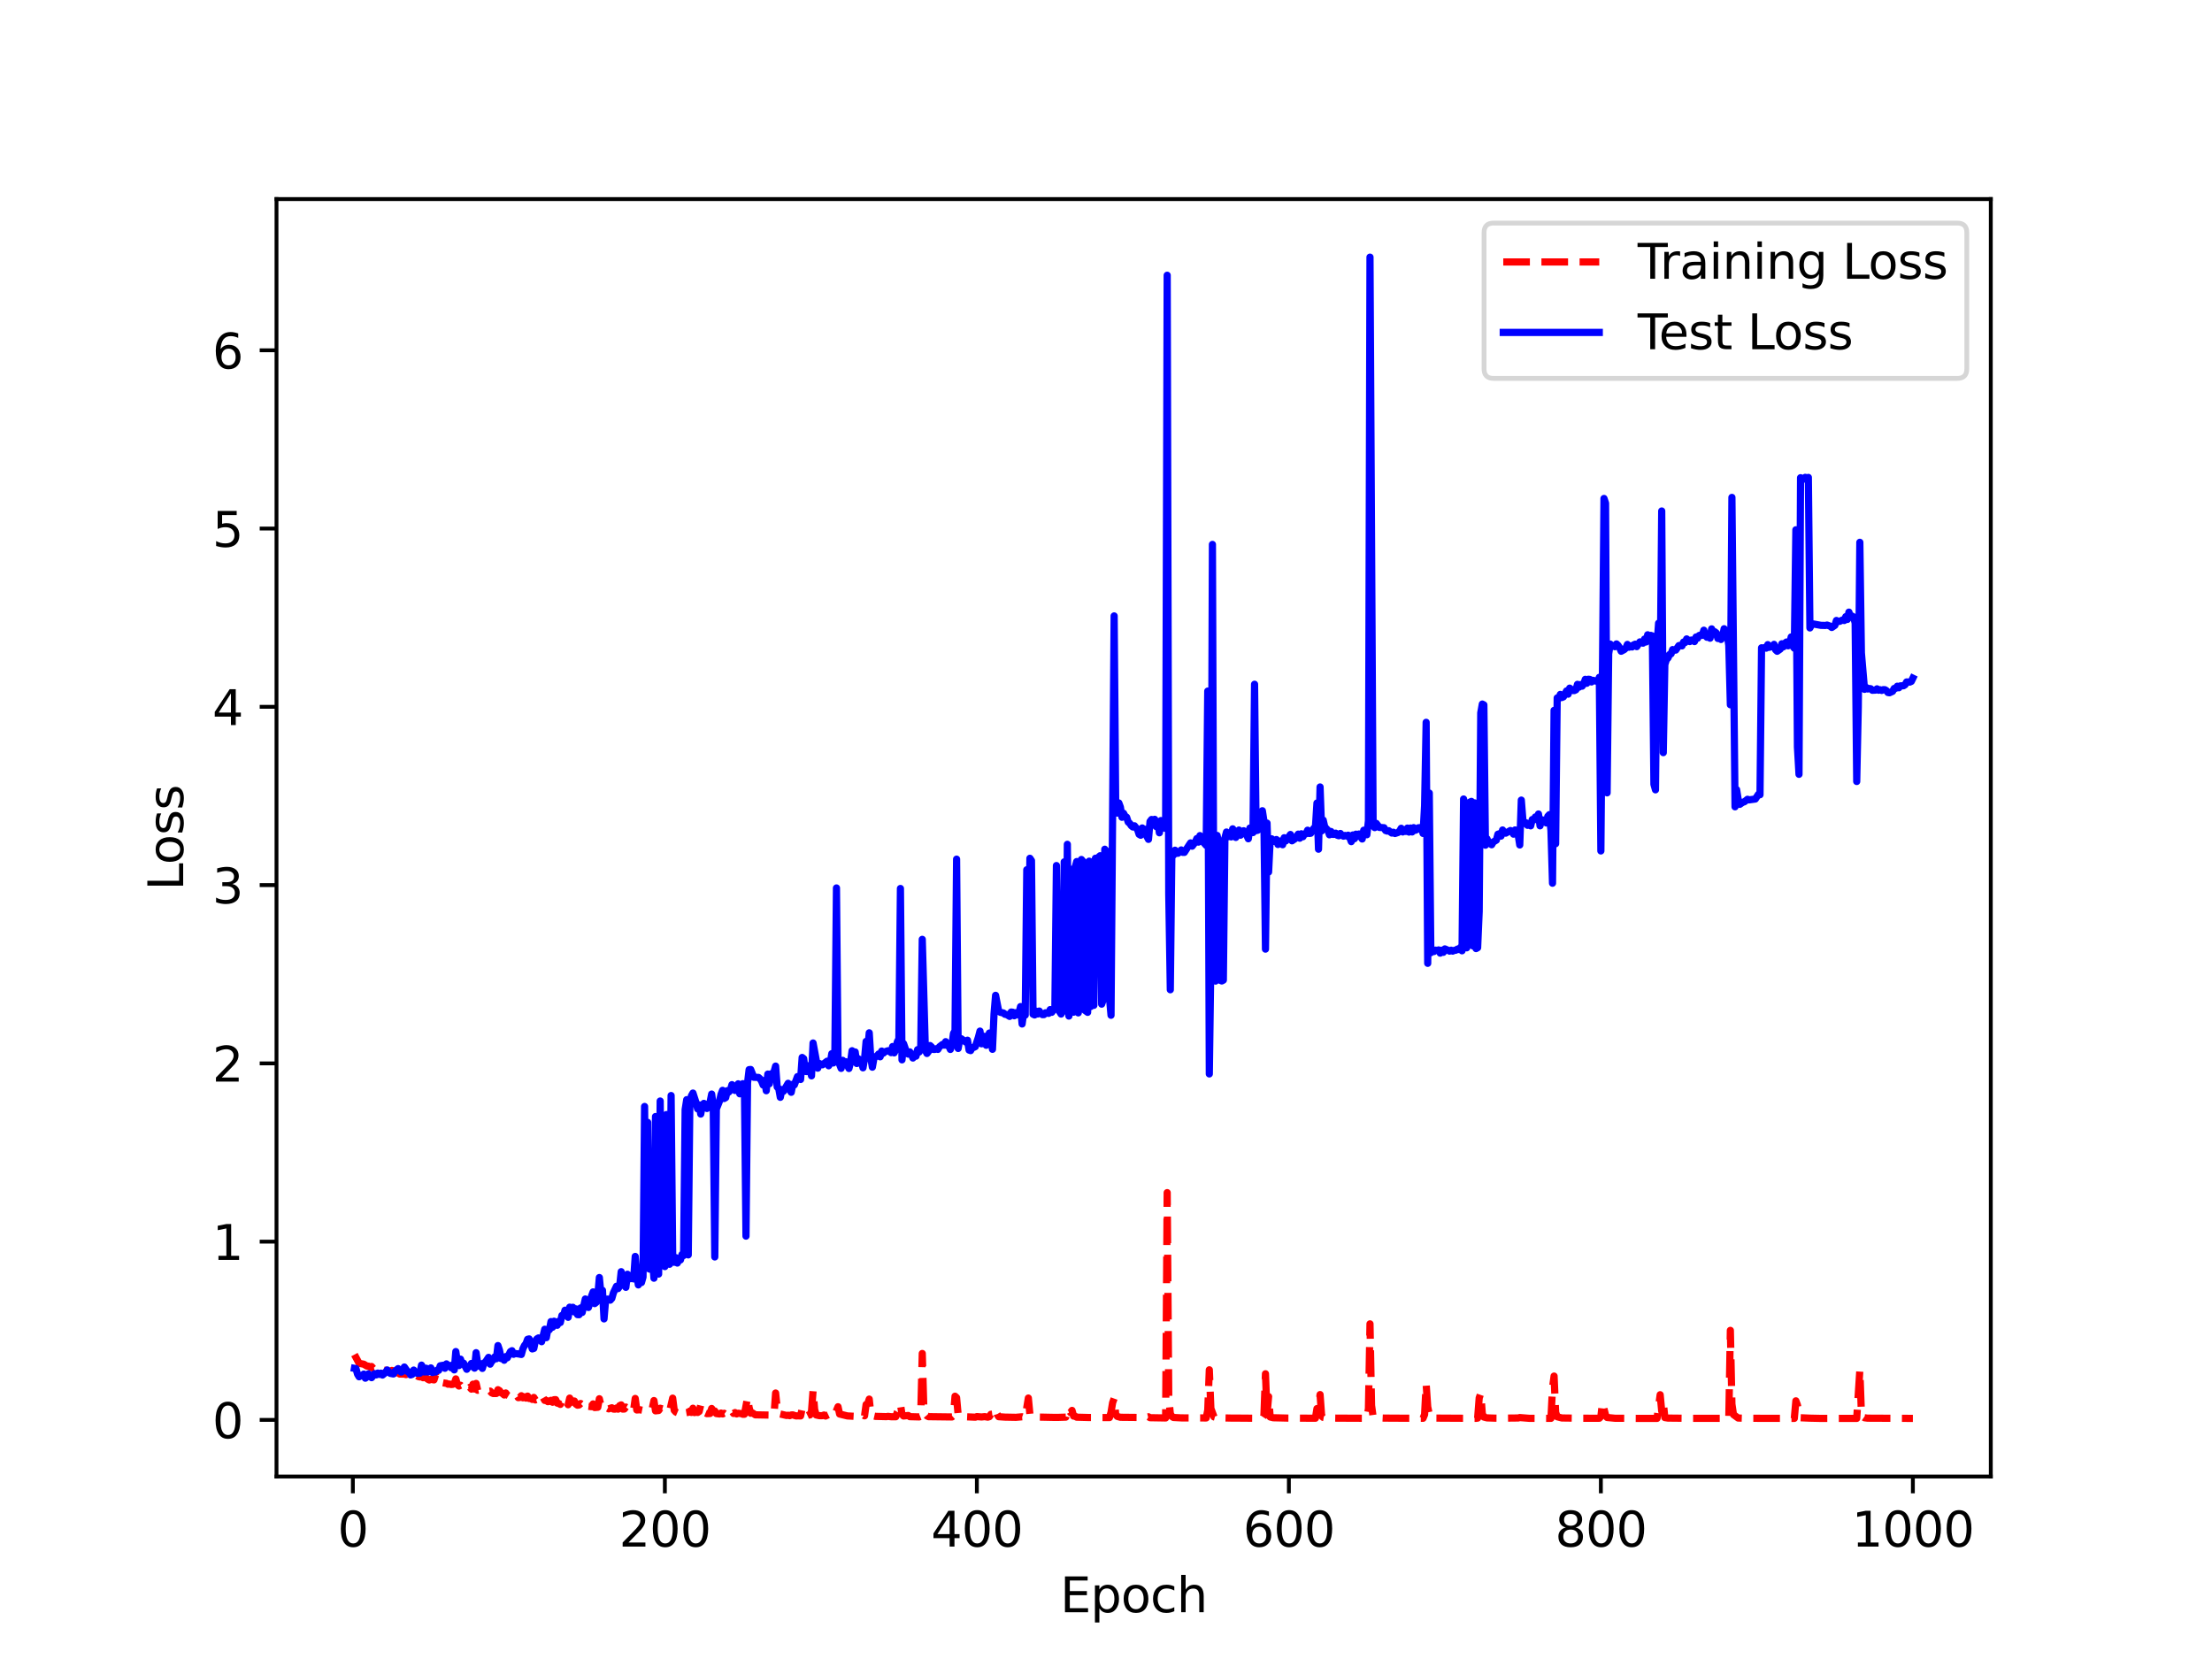 <?xml version="1.0" encoding="utf-8" standalone="no"?>
<!DOCTYPE svg PUBLIC "-//W3C//DTD SVG 1.1//EN"
  "http://www.w3.org/Graphics/SVG/1.1/DTD/svg11.dtd">
<svg xmlns:xlink="http://www.w3.org/1999/xlink" width="460.8pt" height="345.6pt" viewBox="0 0 460.8 345.6" xmlns="http://www.w3.org/2000/svg" version="1.1">
 <defs>
  <style type="text/css">*{stroke-linejoin: round; stroke-linecap: butt}</style>
 </defs>
 <g id="figure_1">
  <g id="patch_1">
   <path d="M 0 345.6 
L 460.8 345.6 
L 460.8 0 
L 0 0 
z
" style="fill: #ffffff"/>
  </g>
  <g id="axes_1">
   <g id="patch_2">
    <path d="M 57.6 307.584 
L 414.72 307.584 
L 414.72 41.472 
L 57.6 41.472 
z
" style="fill: #ffffff"/>
   </g>
   <g id="matplotlib.axis_1">
    <g id="xtick_1">
     <g id="line2d_1">
      <defs>
       <path id="m3804122e2b" d="M 0 0 
L 0 3.5 
" style="stroke: #000000; stroke-width: 0.8"/>
      </defs>
      <g>
       <use xlink:href="#m3804122e2b" x="73.508" y="307.584" style="stroke: #000000; stroke-width: 0.8"/>
      </g>
     </g>
     <g id="text_1">
      <!-- 0 -->
      <g transform="translate(70.326 322.182) scale(0.1 -0.1)">
       <defs>
        <path id="DejaVuSans-30" d="M 2034 4250 
Q 1547 4250 1301 3770 
Q 1056 3291 1056 2328 
Q 1056 1369 1301 889 
Q 1547 409 2034 409 
Q 2525 409 2770 889 
Q 3016 1369 3016 2328 
Q 3016 3291 2770 3770 
Q 2525 4250 2034 4250 
z
M 2034 4750 
Q 2819 4750 3233 4129 
Q 3647 3509 3647 2328 
Q 3647 1150 3233 529 
Q 2819 -91 2034 -91 
Q 1250 -91 836 529 
Q 422 1150 422 2328 
Q 422 3509 836 4129 
Q 1250 4750 2034 4750 
z
" transform="scale(0.016)"/>
       </defs>
       <use xlink:href="#DejaVuSans-30"/>
      </g>
     </g>
    </g>
    <g id="xtick_2">
     <g id="line2d_2">
      <g>
       <use xlink:href="#m3804122e2b" x="138.504" y="307.584" style="stroke: #000000; stroke-width: 0.8"/>
      </g>
     </g>
     <g id="text_2">
      <!-- 200 -->
      <g transform="translate(128.96 322.182) scale(0.1 -0.1)">
       <defs>
        <path id="DejaVuSans-32" d="M 1228 531 
L 3431 531 
L 3431 0 
L 469 0 
L 469 531 
Q 828 903 1448 1529 
Q 2069 2156 2228 2338 
Q 2531 2678 2651 2914 
Q 2772 3150 2772 3378 
Q 2772 3750 2511 3984 
Q 2250 4219 1831 4219 
Q 1534 4219 1204 4116 
Q 875 4013 500 3803 
L 500 4441 
Q 881 4594 1212 4672 
Q 1544 4750 1819 4750 
Q 2544 4750 2975 4387 
Q 3406 4025 3406 3419 
Q 3406 3131 3298 2873 
Q 3191 2616 2906 2266 
Q 2828 2175 2409 1742 
Q 1991 1309 1228 531 
z
" transform="scale(0.016)"/>
       </defs>
       <use xlink:href="#DejaVuSans-32"/>
       <use xlink:href="#DejaVuSans-30" x="63.623"/>
       <use xlink:href="#DejaVuSans-30" x="127.246"/>
      </g>
     </g>
    </g>
    <g id="xtick_3">
     <g id="line2d_3">
      <g>
       <use xlink:href="#m3804122e2b" x="203.5" y="307.584" style="stroke: #000000; stroke-width: 0.8"/>
      </g>
     </g>
     <g id="text_3">
      <!-- 400 -->
      <g transform="translate(193.956 322.182) scale(0.1 -0.1)">
       <defs>
        <path id="DejaVuSans-34" d="M 2419 4116 
L 825 1625 
L 2419 1625 
L 2419 4116 
z
M 2253 4666 
L 3047 4666 
L 3047 1625 
L 3713 1625 
L 3713 1100 
L 3047 1100 
L 3047 0 
L 2419 0 
L 2419 1100 
L 313 1100 
L 313 1709 
L 2253 4666 
z
" transform="scale(0.016)"/>
       </defs>
       <use xlink:href="#DejaVuSans-34"/>
       <use xlink:href="#DejaVuSans-30" x="63.623"/>
       <use xlink:href="#DejaVuSans-30" x="127.246"/>
      </g>
     </g>
    </g>
    <g id="xtick_4">
     <g id="line2d_4">
      <g>
       <use xlink:href="#m3804122e2b" x="268.495" y="307.584" style="stroke: #000000; stroke-width: 0.8"/>
      </g>
     </g>
     <g id="text_4">
      <!-- 600 -->
      <g transform="translate(258.952 322.182) scale(0.1 -0.1)">
       <defs>
        <path id="DejaVuSans-36" d="M 2113 2584 
Q 1688 2584 1439 2293 
Q 1191 2003 1191 1497 
Q 1191 994 1439 701 
Q 1688 409 2113 409 
Q 2538 409 2786 701 
Q 3034 994 3034 1497 
Q 3034 2003 2786 2293 
Q 2538 2584 2113 2584 
z
M 3366 4563 
L 3366 3988 
Q 3128 4100 2886 4159 
Q 2644 4219 2406 4219 
Q 1781 4219 1451 3797 
Q 1122 3375 1075 2522 
Q 1259 2794 1537 2939 
Q 1816 3084 2150 3084 
Q 2853 3084 3261 2657 
Q 3669 2231 3669 1497 
Q 3669 778 3244 343 
Q 2819 -91 2113 -91 
Q 1303 -91 875 529 
Q 447 1150 447 2328 
Q 447 3434 972 4092 
Q 1497 4750 2381 4750 
Q 2619 4750 2861 4703 
Q 3103 4656 3366 4563 
z
" transform="scale(0.016)"/>
       </defs>
       <use xlink:href="#DejaVuSans-36"/>
       <use xlink:href="#DejaVuSans-30" x="63.623"/>
       <use xlink:href="#DejaVuSans-30" x="127.246"/>
      </g>
     </g>
    </g>
    <g id="xtick_5">
     <g id="line2d_5">
      <g>
       <use xlink:href="#m3804122e2b" x="333.491" y="307.584" style="stroke: #000000; stroke-width: 0.8"/>
      </g>
     </g>
     <g id="text_5">
      <!-- 800 -->
      <g transform="translate(323.948 322.182) scale(0.1 -0.1)">
       <defs>
        <path id="DejaVuSans-38" d="M 2034 2216 
Q 1584 2216 1326 1975 
Q 1069 1734 1069 1313 
Q 1069 891 1326 650 
Q 1584 409 2034 409 
Q 2484 409 2743 651 
Q 3003 894 3003 1313 
Q 3003 1734 2745 1975 
Q 2488 2216 2034 2216 
z
M 1403 2484 
Q 997 2584 770 2862 
Q 544 3141 544 3541 
Q 544 4100 942 4425 
Q 1341 4750 2034 4750 
Q 2731 4750 3128 4425 
Q 3525 4100 3525 3541 
Q 3525 3141 3298 2862 
Q 3072 2584 2669 2484 
Q 3125 2378 3379 2068 
Q 3634 1759 3634 1313 
Q 3634 634 3220 271 
Q 2806 -91 2034 -91 
Q 1263 -91 848 271 
Q 434 634 434 1313 
Q 434 1759 690 2068 
Q 947 2378 1403 2484 
z
M 1172 3481 
Q 1172 3119 1398 2916 
Q 1625 2713 2034 2713 
Q 2441 2713 2670 2916 
Q 2900 3119 2900 3481 
Q 2900 3844 2670 4047 
Q 2441 4250 2034 4250 
Q 1625 4250 1398 4047 
Q 1172 3844 1172 3481 
z
" transform="scale(0.016)"/>
       </defs>
       <use xlink:href="#DejaVuSans-38"/>
       <use xlink:href="#DejaVuSans-30" x="63.623"/>
       <use xlink:href="#DejaVuSans-30" x="127.246"/>
      </g>
     </g>
    </g>
    <g id="xtick_6">
     <g id="line2d_6">
      <g>
       <use xlink:href="#m3804122e2b" x="398.487" y="307.584" style="stroke: #000000; stroke-width: 0.8"/>
      </g>
     </g>
     <g id="text_6">
      <!-- 1000 -->
      <g transform="translate(385.762 322.182) scale(0.1 -0.1)">
       <defs>
        <path id="DejaVuSans-31" d="M 794 531 
L 1825 531 
L 1825 4091 
L 703 3866 
L 703 4441 
L 1819 4666 
L 2450 4666 
L 2450 531 
L 3481 531 
L 3481 0 
L 794 0 
L 794 531 
z
" transform="scale(0.016)"/>
       </defs>
       <use xlink:href="#DejaVuSans-31"/>
       <use xlink:href="#DejaVuSans-30" x="63.623"/>
       <use xlink:href="#DejaVuSans-30" x="127.246"/>
       <use xlink:href="#DejaVuSans-30" x="190.869"/>
      </g>
     </g>
    </g>
    <g id="text_7">
     <!-- Epoch -->
     <g transform="translate(220.849 335.861) scale(0.1 -0.1)">
      <defs>
       <path id="DejaVuSans-45" d="M 628 4666 
L 3578 4666 
L 3578 4134 
L 1259 4134 
L 1259 2753 
L 3481 2753 
L 3481 2222 
L 1259 2222 
L 1259 531 
L 3634 531 
L 3634 0 
L 628 0 
L 628 4666 
z
" transform="scale(0.016)"/>
       <path id="DejaVuSans-70" d="M 1159 525 
L 1159 -1331 
L 581 -1331 
L 581 3500 
L 1159 3500 
L 1159 2969 
Q 1341 3281 1617 3432 
Q 1894 3584 2278 3584 
Q 2916 3584 3314 3078 
Q 3713 2572 3713 1747 
Q 3713 922 3314 415 
Q 2916 -91 2278 -91 
Q 1894 -91 1617 61 
Q 1341 213 1159 525 
z
M 3116 1747 
Q 3116 2381 2855 2742 
Q 2594 3103 2138 3103 
Q 1681 3103 1420 2742 
Q 1159 2381 1159 1747 
Q 1159 1113 1420 752 
Q 1681 391 2138 391 
Q 2594 391 2855 752 
Q 3116 1113 3116 1747 
z
" transform="scale(0.016)"/>
       <path id="DejaVuSans-6f" d="M 1959 3097 
Q 1497 3097 1228 2736 
Q 959 2375 959 1747 
Q 959 1119 1226 758 
Q 1494 397 1959 397 
Q 2419 397 2687 759 
Q 2956 1122 2956 1747 
Q 2956 2369 2687 2733 
Q 2419 3097 1959 3097 
z
M 1959 3584 
Q 2709 3584 3137 3096 
Q 3566 2609 3566 1747 
Q 3566 888 3137 398 
Q 2709 -91 1959 -91 
Q 1206 -91 779 398 
Q 353 888 353 1747 
Q 353 2609 779 3096 
Q 1206 3584 1959 3584 
z
" transform="scale(0.016)"/>
       <path id="DejaVuSans-63" d="M 3122 3366 
L 3122 2828 
Q 2878 2963 2633 3030 
Q 2388 3097 2138 3097 
Q 1578 3097 1268 2742 
Q 959 2388 959 1747 
Q 959 1106 1268 751 
Q 1578 397 2138 397 
Q 2388 397 2633 464 
Q 2878 531 3122 666 
L 3122 134 
Q 2881 22 2623 -34 
Q 2366 -91 2075 -91 
Q 1284 -91 818 406 
Q 353 903 353 1747 
Q 353 2603 823 3093 
Q 1294 3584 2113 3584 
Q 2378 3584 2631 3529 
Q 2884 3475 3122 3366 
z
" transform="scale(0.016)"/>
       <path id="DejaVuSans-68" d="M 3513 2113 
L 3513 0 
L 2938 0 
L 2938 2094 
Q 2938 2591 2744 2837 
Q 2550 3084 2163 3084 
Q 1697 3084 1428 2787 
Q 1159 2491 1159 1978 
L 1159 0 
L 581 0 
L 581 4863 
L 1159 4863 
L 1159 2956 
Q 1366 3272 1645 3428 
Q 1925 3584 2291 3584 
Q 2894 3584 3203 3211 
Q 3513 2838 3513 2113 
z
" transform="scale(0.016)"/>
      </defs>
      <use xlink:href="#DejaVuSans-45"/>
      <use xlink:href="#DejaVuSans-70" x="63.184"/>
      <use xlink:href="#DejaVuSans-6f" x="126.66"/>
      <use xlink:href="#DejaVuSans-63" x="187.842"/>
      <use xlink:href="#DejaVuSans-68" x="242.822"/>
     </g>
    </g>
   </g>
   <g id="matplotlib.axis_2">
    <g id="ytick_1">
     <g id="line2d_7">
      <defs>
       <path id="ma96be1a878" d="M 0 0 
L -3.5 0 
" style="stroke: #000000; stroke-width: 0.8"/>
      </defs>
      <g>
       <use xlink:href="#ma96be1a878" x="57.6" y="295.794" style="stroke: #000000; stroke-width: 0.8"/>
      </g>
     </g>
     <g id="text_8">
      <!-- 0 -->
      <g transform="translate(44.237 299.593) scale(0.1 -0.1)">
       <use xlink:href="#DejaVuSans-30"/>
      </g>
     </g>
    </g>
    <g id="ytick_2">
     <g id="line2d_8">
      <g>
       <use xlink:href="#ma96be1a878" x="57.6" y="258.657" style="stroke: #000000; stroke-width: 0.8"/>
      </g>
     </g>
     <g id="text_9">
      <!-- 1 -->
      <g transform="translate(44.237 262.456) scale(0.1 -0.1)">
       <use xlink:href="#DejaVuSans-31"/>
      </g>
     </g>
    </g>
    <g id="ytick_3">
     <g id="line2d_9">
      <g>
       <use xlink:href="#ma96be1a878" x="57.6" y="221.519" style="stroke: #000000; stroke-width: 0.8"/>
      </g>
     </g>
     <g id="text_10">
      <!-- 2 -->
      <g transform="translate(44.237 225.318) scale(0.1 -0.1)">
       <use xlink:href="#DejaVuSans-32"/>
      </g>
     </g>
    </g>
    <g id="ytick_4">
     <g id="line2d_10">
      <g>
       <use xlink:href="#ma96be1a878" x="57.6" y="184.382" style="stroke: #000000; stroke-width: 0.8"/>
      </g>
     </g>
     <g id="text_11">
      <!-- 3 -->
      <g transform="translate(44.237 188.181) scale(0.1 -0.1)">
       <defs>
        <path id="DejaVuSans-33" d="M 2597 2516 
Q 3050 2419 3304 2112 
Q 3559 1806 3559 1356 
Q 3559 666 3084 287 
Q 2609 -91 1734 -91 
Q 1441 -91 1130 -33 
Q 819 25 488 141 
L 488 750 
Q 750 597 1062 519 
Q 1375 441 1716 441 
Q 2309 441 2620 675 
Q 2931 909 2931 1356 
Q 2931 1769 2642 2001 
Q 2353 2234 1838 2234 
L 1294 2234 
L 1294 2753 
L 1863 2753 
Q 2328 2753 2575 2939 
Q 2822 3125 2822 3475 
Q 2822 3834 2567 4026 
Q 2313 4219 1838 4219 
Q 1578 4219 1281 4162 
Q 984 4106 628 3988 
L 628 4550 
Q 988 4650 1302 4700 
Q 1616 4750 1894 4750 
Q 2613 4750 3031 4423 
Q 3450 4097 3450 3541 
Q 3450 3153 3228 2886 
Q 3006 2619 2597 2516 
z
" transform="scale(0.016)"/>
       </defs>
       <use xlink:href="#DejaVuSans-33"/>
      </g>
     </g>
    </g>
    <g id="ytick_5">
     <g id="line2d_11">
      <g>
       <use xlink:href="#ma96be1a878" x="57.6" y="147.245" style="stroke: #000000; stroke-width: 0.8"/>
      </g>
     </g>
     <g id="text_12">
      <!-- 4 -->
      <g transform="translate(44.237 151.044) scale(0.1 -0.1)">
       <use xlink:href="#DejaVuSans-34"/>
      </g>
     </g>
    </g>
    <g id="ytick_6">
     <g id="line2d_12">
      <g>
       <use xlink:href="#ma96be1a878" x="57.6" y="110.107" style="stroke: #000000; stroke-width: 0.8"/>
      </g>
     </g>
     <g id="text_13">
      <!-- 5 -->
      <g transform="translate(44.237 113.907) scale(0.1 -0.1)">
       <defs>
        <path id="DejaVuSans-35" d="M 691 4666 
L 3169 4666 
L 3169 4134 
L 1269 4134 
L 1269 2991 
Q 1406 3038 1543 3061 
Q 1681 3084 1819 3084 
Q 2600 3084 3056 2656 
Q 3513 2228 3513 1497 
Q 3513 744 3044 326 
Q 2575 -91 1722 -91 
Q 1428 -91 1123 -41 
Q 819 9 494 109 
L 494 744 
Q 775 591 1075 516 
Q 1375 441 1709 441 
Q 2250 441 2565 725 
Q 2881 1009 2881 1497 
Q 2881 1984 2565 2268 
Q 2250 2553 1709 2553 
Q 1456 2553 1204 2497 
Q 953 2441 691 2322 
L 691 4666 
z
" transform="scale(0.016)"/>
       </defs>
       <use xlink:href="#DejaVuSans-35"/>
      </g>
     </g>
    </g>
    <g id="ytick_7">
     <g id="line2d_13">
      <g>
       <use xlink:href="#ma96be1a878" x="57.6" y="72.97" style="stroke: #000000; stroke-width: 0.8"/>
      </g>
     </g>
     <g id="text_14">
      <!-- 6 -->
      <g transform="translate(44.237 76.769) scale(0.1 -0.1)">
       <use xlink:href="#DejaVuSans-36"/>
      </g>
     </g>
    </g>
    <g id="text_15">
     <!-- Loss -->
     <g transform="translate(38.158 185.495) rotate(-90) scale(0.1 -0.1)">
      <defs>
       <path id="DejaVuSans-4c" d="M 628 4666 
L 1259 4666 
L 1259 531 
L 3531 531 
L 3531 0 
L 628 0 
L 628 4666 
z
" transform="scale(0.016)"/>
       <path id="DejaVuSans-73" d="M 2834 3397 
L 2834 2853 
Q 2591 2978 2328 3040 
Q 2066 3103 1784 3103 
Q 1356 3103 1142 2972 
Q 928 2841 928 2578 
Q 928 2378 1081 2264 
Q 1234 2150 1697 2047 
L 1894 2003 
Q 2506 1872 2764 1633 
Q 3022 1394 3022 966 
Q 3022 478 2636 193 
Q 2250 -91 1575 -91 
Q 1294 -91 989 -36 
Q 684 19 347 128 
L 347 722 
Q 666 556 975 473 
Q 1284 391 1588 391 
Q 1994 391 2212 530 
Q 2431 669 2431 922 
Q 2431 1156 2273 1281 
Q 2116 1406 1581 1522 
L 1381 1569 
Q 847 1681 609 1914 
Q 372 2147 372 2553 
Q 372 3047 722 3315 
Q 1072 3584 1716 3584 
Q 2034 3584 2315 3537 
Q 2597 3491 2834 3397 
z
" transform="scale(0.016)"/>
      </defs>
      <use xlink:href="#DejaVuSans-4c"/>
      <use xlink:href="#DejaVuSans-6f" x="53.963"/>
      <use xlink:href="#DejaVuSans-73" x="115.145"/>
      <use xlink:href="#DejaVuSans-73" x="167.244"/>
     </g>
    </g>
   </g>
   <g id="line2d_14">
    <path d="M 73.833 282.184 
L 74.808 283.996 
L 75.783 284.19 
L 76.433 284.579 
L 76.758 284.592 
L 77.083 284.778 
L 77.408 284.666 
L 77.732 285.049 
L 78.057 284.974 
L 78.382 285.2 
L 78.707 285.192 
L 79.032 285.37 
L 79.357 285.366 
L 79.682 284.986 
L 80.007 285.421 
L 80.657 285.503 
L 80.982 285.717 
L 81.307 285.773 
L 81.632 285.489 
L 81.957 285.596 
L 82.282 286.015 
L 82.932 285.904 
L 83.257 286.237 
L 84.232 286.251 
L 84.557 286.354 
L 84.882 286.249 
L 85.207 286.488 
L 85.532 286.326 
L 86.182 286.651 
L 86.507 286.74 
L 86.832 286.555 
L 87.157 286.772 
L 87.482 286.847 
L 87.807 286.503 
L 88.132 287.004 
L 88.457 286.803 
L 89.107 287.311 
L 89.432 287.477 
L 89.757 287.336 
L 90.407 287.458 
L 90.732 286.445 
L 91.057 287.549 
L 91.382 287.524 
L 91.707 287.937 
L 92.682 288.133 
L 93.007 288.174 
L 93.331 288.359 
L 93.656 288.325 
L 93.981 288.416 
L 94.306 288.39 
L 94.631 288.197 
L 94.956 287.248 
L 95.281 288.439 
L 95.606 288.737 
L 95.931 288.57 
L 96.256 288.97 
L 96.581 289.101 
L 96.906 289.068 
L 97.231 288.885 
L 97.556 289.272 
L 97.881 289.001 
L 98.206 289.38 
L 98.531 288.349 
L 98.856 289.363 
L 99.181 288.193 
L 99.506 289.618 
L 99.831 289.566 
L 100.156 289.673 
L 100.481 289.588 
L 101.456 289.885 
L 102.106 289.796 
L 102.431 290.158 
L 102.756 290.295 
L 103.406 290.287 
L 103.731 289.5 
L 104.056 289.696 
L 104.381 290.152 
L 104.706 290.305 
L 105.031 290.6 
L 105.356 290.182 
L 105.681 290.616 
L 106.006 290.812 
L 106.656 290.599 
L 106.981 290.614 
L 107.306 290.976 
L 107.631 290.638 
L 107.956 291.154 
L 108.281 291.12 
L 108.606 290.757 
L 108.931 291.187 
L 109.255 290.976 
L 109.58 291.249 
L 109.905 290.836 
L 110.23 291.332 
L 110.555 291.333 
L 110.88 291.527 
L 111.205 291.109 
L 111.53 291.631 
L 112.18 291.365 
L 112.83 291.993 
L 113.155 291.151 
L 113.48 291.735 
L 113.805 291.731 
L 114.13 291.994 
L 114.455 291.941 
L 114.78 291.709 
L 115.105 292.11 
L 115.43 291.583 
L 115.755 291.573 
L 116.08 292.295 
L 116.405 292.365 
L 116.73 292.561 
L 117.055 291.872 
L 117.38 292.318 
L 117.705 291.606 
L 118.355 292.627 
L 118.68 291.25 
L 119.005 292.119 
L 119.33 291.837 
L 119.655 291.86 
L 119.98 292.505 
L 120.305 292.727 
L 120.63 292.678 
L 120.955 292.373 
L 121.28 292.646 
L 121.605 292.698 
L 121.93 292.505 
L 122.255 292.127 
L 122.58 292.96 
L 123.23 293.04 
L 123.555 292.462 
L 123.88 293.218 
L 124.53 293.161 
L 124.855 291.385 
L 125.179 292.785 
L 125.504 292.525 
L 125.829 292.797 
L 126.154 292.777 
L 126.479 293.323 
L 126.804 293.494 
L 127.454 293.263 
L 127.779 293.535 
L 128.104 293.557 
L 128.429 293.307 
L 128.754 293.555 
L 129.079 292.822 
L 129.404 292.666 
L 129.729 293.542 
L 130.054 293.527 
L 130.379 293.119 
L 131.354 293.696 
L 131.679 293.266 
L 132.004 293.647 
L 132.329 291.324 
L 132.654 293.721 
L 133.304 293.678 
L 133.954 293.805 
L 134.279 293.549 
L 134.604 293.762 
L 134.929 293.618 
L 135.254 293.769 
L 135.904 293.282 
L 136.229 291.761 
L 136.554 293.906 
L 137.204 293.834 
L 137.529 293.363 
L 138.179 293.55 
L 138.504 293.927 
L 138.829 293.872 
L 139.479 294.046 
L 140.129 291.257 
L 140.454 293.788 
L 140.779 294.15 
L 141.103 294.29 
L 141.428 294.188 
L 141.753 294.27 
L 142.078 293.745 
L 142.728 294.323 
L 143.378 294.212 
L 143.703 293.956 
L 144.028 294.237 
L 144.353 293.361 
L 144.678 294.27 
L 145.003 294.107 
L 145.328 294.245 
L 145.653 294.034 
L 145.978 292.668 
L 146.303 294.015 
L 146.628 294.437 
L 146.953 294.355 
L 147.278 294.491 
L 147.928 294.452 
L 148.253 293.413 
L 148.578 293.95 
L 148.903 293.93 
L 149.228 294.473 
L 149.878 294.557 
L 150.203 294.364 
L 150.528 294.553 
L 150.853 294.41 
L 151.178 294.637 
L 151.503 294.595 
L 151.828 294.349 
L 152.153 294.557 
L 152.478 293.927 
L 152.803 294.447 
L 153.128 294.262 
L 153.453 294.546 
L 153.778 294.404 
L 154.428 294.487 
L 154.753 294.619 
L 155.078 294.612 
L 155.728 291.152 
L 156.053 293.223 
L 156.378 294.399 
L 156.703 294.306 
L 157.352 294.735 
L 160.927 294.801 
L 161.252 294.669 
L 161.577 290.194 
L 161.902 293.386 
L 162.227 294.493 
L 163.852 294.87 
L 164.177 294.824 
L 164.502 294.912 
L 164.827 294.766 
L 165.152 294.748 
L 165.802 294.955 
L 166.452 294.953 
L 166.777 294.968 
L 167.102 293.446 
L 167.427 294.436 
L 167.752 294.817 
L 168.077 294.936 
L 168.402 294.78 
L 168.727 294.758 
L 169.052 293.979 
L 169.377 289.689 
L 169.702 293.62 
L 170.027 294.763 
L 170.677 294.907 
L 171.327 294.908 
L 171.652 294.772 
L 171.977 294.984 
L 172.627 294.678 
L 172.951 295.002 
L 173.276 294.75 
L 173.601 294.889 
L 173.926 294.608 
L 174.576 293.049 
L 174.901 294.565 
L 176.526 294.964 
L 177.826 295.032 
L 178.151 294.855 
L 178.476 294.825 
L 179.126 295.08 
L 179.451 295.084 
L 179.776 294.743 
L 180.101 294.946 
L 180.426 292.584 
L 180.751 292.45 
L 181.076 291.46 
L 181.401 294.523 
L 181.726 294.905 
L 182.376 295.054 
L 184.651 295.112 
L 184.976 295.056 
L 185.626 295.128 
L 186.601 295.136 
L 186.926 294.166 
L 187.251 293.602 
L 187.576 292.511 
L 187.901 294.635 
L 188.226 294.98 
L 189.2 294.868 
L 189.525 295.117 
L 191.475 295.169 
L 191.8 295.038 
L 192.125 281.952 
L 192.45 293.413 
L 192.775 294.561 
L 193.1 294.954 
L 193.425 295.117 
L 198.3 295.179 
L 198.625 294.895 
L 198.95 290.858 
L 199.275 291.156 
L 199.6 294.719 
L 199.925 295.084 
L 203.175 295.228 
L 203.5 295.103 
L 204.474 295.181 
L 205.124 295.113 
L 205.774 295.219 
L 206.099 295.121 
L 206.424 294.626 
L 206.749 294.587 
L 207.399 293.526 
L 207.724 294.593 
L 208.049 295.123 
L 209.349 295.212 
L 211.624 295.255 
L 212.924 295.141 
L 213.249 295.248 
L 213.574 295.2 
L 214.224 291.239 
L 214.549 294.661 
L 214.874 295.033 
L 215.524 295.186 
L 219.749 295.273 
L 220.398 295.269 
L 222.023 295.216 
L 222.348 293.684 
L 222.673 293.589 
L 222.998 294.251 
L 223.323 293.815 
L 223.648 294.999 
L 223.973 295.024 
L 224.298 295.227 
L 226.898 295.296 
L 231.123 295.309 
L 231.448 294.2 
L 231.773 292.219 
L 232.098 291.318 
L 232.423 294.689 
L 232.748 295.064 
L 233.398 295.246 
L 238.597 295.295 
L 239.247 295.142 
L 239.572 295.333 
L 242.822 295.388 
L 243.147 248.447 
L 243.472 291.202 
L 243.797 294.499 
L 244.122 295.069 
L 244.447 295.285 
L 246.072 295.372 
L 251.272 295.386 
L 251.597 293.744 
L 251.922 285.354 
L 252.246 293.394 
L 252.896 295.162 
L 253.546 295.332 
L 253.871 295.101 
L 254.196 295.359 
L 256.471 295.413 
L 257.771 295.417 
L 261.021 295.442 
L 262.971 295.433 
L 263.296 294.942 
L 263.621 286.185 
L 263.946 294.662 
L 264.271 290.927 
L 264.596 295.183 
L 265.246 295.345 
L 268.17 295.413 
L 274.02 295.444 
L 274.345 293.435 
L 274.67 293.392 
L 274.995 290.517 
L 275.32 294.976 
L 275.645 295.27 
L 276.295 295.38 
L 278.895 295.434 
L 279.545 295.43 
L 284.094 295.45 
L 284.744 295.448 
L 285.069 293.471 
L 285.394 275.784 
L 285.719 292.776 
L 286.044 295.13 
L 286.369 295.323 
L 288.319 295.416 
L 294.494 295.453 
L 296.444 295.456 
L 296.769 294.671 
L 297.094 288.355 
L 297.419 293.07 
L 297.744 294.612 
L 298.069 295.337 
L 299.044 295.417 
L 307.493 295.464 
L 307.818 295.417 
L 308.143 291.216 
L 308.468 290.284 
L 308.793 294.526 
L 309.118 295.201 
L 309.768 295.371 
L 311.393 295.427 
L 312.368 295.435 
L 316.267 295.391 
L 316.592 295.303 
L 318.542 295.461 
L 323.092 295.468 
L 323.417 289.114 
L 323.742 286.661 
L 324.067 294.219 
L 324.392 295.138 
L 325.367 295.389 
L 329.592 295.447 
L 333.166 295.448 
L 333.491 295.092 
L 333.816 292.235 
L 334.466 294.786 
L 334.791 295.289 
L 336.416 295.447 
L 341.941 295.478 
L 345.191 295.474 
L 345.841 290.549 
L 346.166 293.975 
L 346.491 292.114 
L 346.816 295.311 
L 347.465 295.413 
L 352.34 295.463 
L 360.14 295.464 
L 360.465 277.141 
L 360.79 292.502 
L 361.115 294.688 
L 362.09 295.402 
L 363.714 295.453 
L 373.789 295.475 
L 374.114 291.822 
L 374.439 292.702 
L 374.764 294.418 
L 375.089 295.344 
L 377.039 295.43 
L 378.989 295.472 
L 386.788 295.478 
L 387.438 285.414 
L 387.763 294.478 
L 388.088 295.121 
L 388.413 295.347 
L 389.063 295.432 
L 397.512 295.472 
L 398.487 295.473 
L 398.487 295.473 
" clip-path="url(#pbdfa6a4544)" style="fill: none; stroke-dasharray: 5.55,2.4; stroke-dashoffset: 0; stroke: #ff0000; stroke-width: 1.5"/>
   </g>
   <g id="line2d_15">
    <path d="M 73.833 285.048 
L 74.158 285.104 
L 74.483 286.267 
L 74.808 286.807 
L 75.133 286.606 
L 75.458 286.556 
L 75.783 286.244 
L 76.108 287.101 
L 76.433 286.861 
L 76.758 286.187 
L 77.083 286.706 
L 77.408 286.992 
L 78.057 286.146 
L 78.382 286.414 
L 78.707 286.035 
L 79.032 286.311 
L 79.357 286.053 
L 79.682 286.446 
L 80.332 285.915 
L 80.657 285.38 
L 81.307 286.1 
L 81.957 286.221 
L 82.282 285.648 
L 82.932 285.108 
L 83.257 285.571 
L 83.582 285.831 
L 83.907 285.629 
L 84.232 284.774 
L 84.882 285.711 
L 85.207 285.81 
L 85.532 286.423 
L 85.857 286.314 
L 86.182 285.41 
L 86.507 285.889 
L 86.832 286.069 
L 87.482 286.054 
L 87.807 284.383 
L 88.132 284.934 
L 88.457 285.816 
L 88.782 285.029 
L 89.107 285.816 
L 89.432 285.752 
L 89.757 284.961 
L 90.082 285.919 
L 90.407 285.791 
L 90.732 285.805 
L 91.057 285.429 
L 91.382 285.471 
L 91.707 284.516 
L 92.357 284.406 
L 92.682 285.038 
L 93.007 284.123 
L 93.331 284.479 
L 93.656 284.455 
L 93.981 284.929 
L 94.306 284.342 
L 94.631 285.373 
L 94.956 281.556 
L 95.281 283.719 
L 95.606 284.474 
L 95.931 283.135 
L 96.256 284.133 
L 96.581 283.971 
L 97.231 285.249 
L 97.556 284.687 
L 97.881 284.689 
L 98.206 284.032 
L 98.856 285.01 
L 99.181 281.791 
L 99.506 283.986 
L 99.831 284.598 
L 100.156 284.092 
L 100.481 285.066 
L 100.806 283.944 
L 101.131 283.741 
L 101.781 282.765 
L 102.106 284.181 
L 102.431 283.601 
L 102.756 283.287 
L 103.081 282.651 
L 103.406 283.046 
L 103.731 280.308 
L 104.056 281.276 
L 104.381 283.011 
L 104.706 282.686 
L 105.031 283.363 
L 105.356 282.609 
L 105.681 282.855 
L 106.331 281.571 
L 106.656 281.374 
L 106.981 282.126 
L 107.306 281.962 
L 107.956 282.041 
L 108.606 282.16 
L 108.931 280.972 
L 109.255 280.297 
L 109.58 279.902 
L 109.905 279.003 
L 110.23 278.921 
L 110.88 281.004 
L 111.205 280.901 
L 111.53 279.346 
L 111.855 278.901 
L 112.18 278.716 
L 112.83 279.501 
L 113.48 276.905 
L 113.805 278.664 
L 114.13 276.902 
L 114.455 277.007 
L 114.78 275.311 
L 115.105 276.486 
L 115.43 275.233 
L 115.755 275.938 
L 116.08 276.083 
L 116.405 275.246 
L 116.73 275.506 
L 117.055 274.036 
L 117.38 274.085 
L 117.705 272.937 
L 118.03 273.514 
L 118.355 274.418 
L 118.68 272.308 
L 119.005 272.582 
L 119.33 272.331 
L 119.655 273.303 
L 119.98 272.661 
L 120.305 273.86 
L 120.63 273.88 
L 120.955 272.469 
L 121.28 273.409 
L 121.93 270.605 
L 122.58 272.372 
L 122.905 271.376 
L 123.23 269.991 
L 123.555 269.126 
L 123.88 271.563 
L 124.205 271.303 
L 124.53 269.923 
L 124.855 266.133 
L 125.179 269.492 
L 125.504 268.798 
L 125.829 274.75 
L 126.154 270.89 
L 126.479 270.632 
L 126.804 270.647 
L 127.129 270.846 
L 127.454 270.479 
L 127.779 269.326 
L 128.429 267.951 
L 128.754 268.437 
L 129.079 267.987 
L 129.404 264.917 
L 129.729 267.087 
L 130.054 266.768 
L 130.379 268.172 
L 130.704 265.449 
L 131.029 265.746 
L 131.354 266.375 
L 131.679 266.009 
L 132.004 266.422 
L 132.329 261.737 
L 132.654 265.59 
L 132.979 267.668 
L 133.304 265.927 
L 133.629 267.177 
L 133.954 266.032 
L 134.279 230.498 
L 134.604 263.987 
L 134.929 233.808 
L 135.254 264.353 
L 135.579 264.439 
L 135.904 261.742 
L 136.229 266.272 
L 136.554 232.593 
L 136.879 264.743 
L 137.204 265.411 
L 137.529 229.363 
L 137.854 263.602 
L 138.179 263.082 
L 138.504 263.855 
L 138.829 232.184 
L 139.154 262.138 
L 139.479 263.369 
L 139.804 228.22 
L 140.129 261.43 
L 140.454 262.956 
L 140.779 261.986 
L 141.103 263.116 
L 141.428 262.495 
L 141.753 262.463 
L 142.078 261.316 
L 142.403 261.556 
L 142.728 231.147 
L 143.053 229.081 
L 143.378 261.415 
L 143.703 229.996 
L 144.028 228.279 
L 144.353 227.704 
L 145.003 229.737 
L 145.328 230.993 
L 145.653 230.163 
L 145.978 232.076 
L 146.303 230.24 
L 146.628 229.851 
L 146.953 230.557 
L 147.278 230.914 
L 147.603 229.978 
L 147.928 229.544 
L 148.253 227.913 
L 148.578 230.36 
L 148.903 261.843 
L 149.228 231.026 
L 149.878 229.406 
L 150.203 227.976 
L 150.528 227.137 
L 150.853 228.841 
L 151.178 228.646 
L 151.503 227.212 
L 151.828 227.483 
L 152.153 227.078 
L 152.478 225.954 
L 152.803 226.954 
L 153.128 227.162 
L 153.778 225.78 
L 154.103 227.859 
L 154.428 227.423 
L 154.753 225.749 
L 155.078 226.517 
L 155.403 257.506 
L 155.728 225.577 
L 156.053 222.823 
L 156.378 222.792 
L 157.027 224.415 
L 158.002 224.446 
L 158.327 224.722 
L 158.652 225.223 
L 158.977 226.035 
L 159.302 225.068 
L 159.627 227.22 
L 159.952 223.753 
L 160.277 225.768 
L 160.602 223.704 
L 160.927 224.406 
L 161.577 222.09 
L 161.902 226.433 
L 162.227 226.778 
L 162.552 228.593 
L 162.877 226.978 
L 163.202 227.344 
L 164.177 225.673 
L 164.502 227.005 
L 164.827 227.543 
L 165.152 225.872 
L 165.477 226.011 
L 166.127 224.278 
L 166.452 224.367 
L 166.777 224.874 
L 167.102 220.289 
L 167.427 220.537 
L 167.752 223.189 
L 168.077 223.224 
L 168.402 222.016 
L 168.727 222.465 
L 169.052 224.121 
L 169.377 217.275 
L 170.352 222.52 
L 170.677 221.541 
L 171.327 221.818 
L 172.302 221.069 
L 172.627 222.019 
L 172.951 221.491 
L 173.276 219.503 
L 173.601 221.433 
L 173.926 218.674 
L 174.251 184.977 
L 174.576 220.907 
L 175.226 222.566 
L 175.551 220.888 
L 175.876 221.385 
L 176.201 221.182 
L 176.851 222.587 
L 177.176 221.304 
L 177.501 218.887 
L 177.826 220.439 
L 178.151 219.139 
L 178.476 221.55 
L 178.801 220.546 
L 179.126 221.111 
L 179.451 221.319 
L 179.776 222.446 
L 180.101 220.569 
L 180.426 216.942 
L 180.751 218.745 
L 181.076 215.156 
L 181.401 220.395 
L 181.726 222.315 
L 182.051 220.506 
L 182.376 220.11 
L 182.701 220.031 
L 183.026 219.569 
L 183.351 220.151 
L 183.676 218.955 
L 184.001 219.401 
L 184.326 219.109 
L 184.976 218.887 
L 185.301 218.945 
L 185.626 219.284 
L 185.951 218.007 
L 186.276 219.328 
L 186.601 218.652 
L 186.926 217.042 
L 187.251 216.414 
L 187.576 185.086 
L 187.901 220.786 
L 188.226 217.396 
L 188.875 219.292 
L 189.2 219.59 
L 189.525 219.123 
L 189.85 219.625 
L 190.175 220.407 
L 190.5 219.609 
L 190.825 220.021 
L 191.15 218.659 
L 191.475 219.154 
L 191.8 218.602 
L 192.125 195.684 
L 192.775 218.838 
L 193.1 219.46 
L 193.425 219.049 
L 193.75 217.807 
L 194.075 218.108 
L 194.4 218.613 
L 194.725 218.621 
L 195.05 218.472 
L 195.375 218.612 
L 195.7 218.068 
L 196.35 217.566 
L 196.675 217.728 
L 197 216.998 
L 197.325 217.813 
L 197.65 217.85 
L 197.975 218.621 
L 198.3 217.737 
L 198.625 215.276 
L 198.95 214.753 
L 199.275 178.976 
L 199.6 218.414 
L 199.925 216.572 
L 200.25 216.387 
L 201.225 217.102 
L 201.55 216.699 
L 201.875 218.749 
L 202.2 218.863 
L 202.525 218.23 
L 202.85 218.198 
L 203.175 218.032 
L 203.825 216.046 
L 204.15 214.796 
L 204.474 217.444 
L 205.124 215.884 
L 205.449 217.75 
L 206.099 215.2 
L 206.424 216.376 
L 206.749 218.592 
L 207.074 211.205 
L 207.399 207.345 
L 208.049 210.665 
L 208.374 210.881 
L 209.024 211.021 
L 209.349 211.297 
L 209.674 211.334 
L 210.324 211.735 
L 210.649 210.825 
L 210.974 210.865 
L 211.299 211.602 
L 211.624 210.963 
L 211.949 211.4 
L 212.274 211.008 
L 212.599 209.689 
L 212.924 213.315 
L 213.249 210.961 
L 213.574 211.476 
L 213.899 181.182 
L 214.224 200.763 
L 214.549 178.799 
L 214.874 179.284 
L 215.199 211.275 
L 215.524 211.433 
L 215.849 210.646 
L 216.174 211.234 
L 216.499 210.62 
L 216.824 211.12 
L 217.149 211.364 
L 217.474 211.358 
L 217.799 210.98 
L 218.449 211.105 
L 218.774 210.312 
L 219.099 210.882 
L 219.749 209.994 
L 220.074 180.309 
L 220.398 210.238 
L 221.048 211.242 
L 221.373 210.689 
L 221.698 179.539 
L 222.023 210.588 
L 222.348 175.887 
L 222.673 211.666 
L 222.998 209.12 
L 223.323 181.087 
L 223.648 210.857 
L 223.973 180.681 
L 224.298 179.477 
L 224.623 211.001 
L 224.948 180.236 
L 225.273 179.049 
L 225.598 179.433 
L 225.923 210.411 
L 226.573 210.889 
L 226.898 179.398 
L 227.223 209.683 
L 227.548 179.54 
L 227.873 209.429 
L 228.198 178.787 
L 228.523 178.862 
L 229.173 178.265 
L 229.498 209.18 
L 229.823 208.283 
L 230.148 176.91 
L 230.473 177.521 
L 230.798 177.378 
L 231.123 207.845 
L 231.448 211.5 
L 232.098 128.308 
L 232.423 167.931 
L 232.748 169.379 
L 233.073 167.272 
L 233.398 168.14 
L 233.723 170.249 
L 234.048 169.416 
L 234.373 170.029 
L 234.698 170.242 
L 235.023 171.253 
L 235.348 171.523 
L 235.673 172.006 
L 235.998 172.277 
L 236.322 172.023 
L 236.972 172.825 
L 237.297 173.808 
L 237.622 173.995 
L 237.947 172.479 
L 238.272 173.23 
L 238.597 172.757 
L 238.922 174.246 
L 239.247 174.854 
L 239.572 171.135 
L 239.897 170.711 
L 240.222 171.849 
L 240.547 170.679 
L 240.872 172.205 
L 241.197 171.193 
L 241.522 173.486 
L 241.847 170.939 
L 242.172 172.522 
L 242.497 171.668 
L 242.822 172.577 
L 243.147 57.339 
L 243.472 186.263 
L 243.797 206.184 
L 244.122 177.374 
L 244.447 178.15 
L 244.772 177.118 
L 245.097 177.761 
L 245.422 177.74 
L 246.072 177.058 
L 246.397 177.563 
L 246.722 177.57 
L 247.697 176.071 
L 248.022 175.59 
L 248.347 176.274 
L 248.997 175.424 
L 249.322 174.684 
L 249.647 175.433 
L 249.972 174.074 
L 250.297 175.004 
L 251.272 176.114 
L 251.597 143.967 
L 251.922 223.72 
L 252.246 199.969 
L 252.571 113.412 
L 252.896 204.226 
L 253.221 204.374 
L 253.546 174.037 
L 253.871 175.486 
L 254.196 204.215 
L 254.521 204.35 
L 254.846 204.18 
L 255.171 174.564 
L 255.496 173.325 
L 255.821 174.307 
L 256.146 174.255 
L 256.471 174.341 
L 256.796 172.661 
L 257.121 174.227 
L 257.446 174.45 
L 257.771 173.16 
L 258.096 172.915 
L 258.421 173.986 
L 258.746 173.354 
L 259.071 173.059 
L 259.396 173.278 
L 260.046 174.731 
L 260.371 172.498 
L 260.696 172.705 
L 261.021 173.441 
L 261.346 142.543 
L 261.671 173.032 
L 261.996 172.96 
L 262.321 169.453 
L 262.646 170.702 
L 262.971 168.89 
L 263.296 170.998 
L 263.621 197.72 
L 263.946 171.469 
L 264.271 181.664 
L 264.596 175.064 
L 264.921 174.744 
L 265.246 175.28 
L 265.571 175.273 
L 265.896 174.889 
L 266.221 175.923 
L 266.546 175.401 
L 266.871 175.168 
L 267.196 175.972 
L 267.521 174.516 
L 267.846 175.189 
L 268.82 173.84 
L 269.145 175.155 
L 269.795 174.715 
L 270.445 173.764 
L 270.77 174.615 
L 271.095 173.692 
L 271.42 174.313 
L 271.745 173.744 
L 272.07 173.69 
L 272.395 172.949 
L 272.72 173.624 
L 273.045 173.583 
L 273.695 172.541 
L 274.02 172.433 
L 274.345 167.288 
L 274.67 176.903 
L 274.995 163.942 
L 275.32 173.096 
L 275.645 170.842 
L 275.97 172.282 
L 276.62 172.958 
L 276.945 173.908 
L 277.27 173.213 
L 277.595 173.813 
L 277.92 173.811 
L 278.245 173.561 
L 278.57 173.99 
L 278.895 174.102 
L 279.22 173.624 
L 279.545 173.997 
L 279.87 174.189 
L 280.195 174.037 
L 280.52 174.166 
L 280.845 173.985 
L 281.17 174.463 
L 281.495 175.328 
L 281.82 173.939 
L 282.145 174.729 
L 282.47 173.772 
L 282.795 174.254 
L 283.12 173.73 
L 283.445 173.908 
L 283.769 174.779 
L 284.094 172.949 
L 284.744 173.893 
L 285.069 170.995 
L 285.394 53.568 
L 286.044 171.957 
L 286.369 172.407 
L 286.694 171.521 
L 287.344 172.366 
L 288.319 172.429 
L 288.644 173.014 
L 288.969 173.127 
L 289.294 173.043 
L 289.944 173.54 
L 290.269 173.37 
L 290.594 173.634 
L 291.244 173.421 
L 291.569 173.107 
L 291.894 172.546 
L 292.219 173.309 
L 292.544 173.139 
L 292.869 173.207 
L 293.194 172.505 
L 293.519 173.336 
L 293.844 172.495 
L 294.169 173.308 
L 294.494 172.414 
L 294.819 172.964 
L 295.144 172.828 
L 295.469 172.442 
L 296.119 172.387 
L 296.444 173.621 
L 296.769 167.865 
L 297.094 150.47 
L 297.419 200.677 
L 297.744 165.202 
L 298.069 198.463 
L 298.394 197.992 
L 298.719 198.222 
L 299.044 197.927 
L 299.369 198.001 
L 299.693 197.885 
L 300.018 198.555 
L 300.343 197.946 
L 300.668 198.386 
L 300.993 197.674 
L 301.643 197.96 
L 301.968 198.138 
L 302.293 197.942 
L 302.618 198.137 
L 302.943 197.976 
L 303.268 197.949 
L 303.593 197.717 
L 303.918 197.803 
L 304.243 197.354 
L 304.568 198.068 
L 304.893 166.447 
L 305.218 168.243 
L 305.543 197.446 
L 305.868 167.437 
L 306.193 167.103 
L 306.518 166.947 
L 306.843 197.05 
L 307.168 167.248 
L 307.493 197.606 
L 307.818 197.425 
L 308.143 189.839 
L 308.468 148.502 
L 308.793 146.67 
L 309.118 146.839 
L 309.443 176.07 
L 309.768 174.727 
L 310.093 175.543 
L 310.743 175.975 
L 311.068 175.4 
L 311.718 175.013 
L 312.043 173.78 
L 312.368 173.676 
L 312.693 174.175 
L 313.018 172.9 
L 313.343 173.499 
L 313.668 173.563 
L 314.643 173.012 
L 314.968 173.15 
L 315.293 173.771 
L 315.617 172.896 
L 315.942 172.988 
L 316.267 173.965 
L 316.592 176.021 
L 316.917 166.676 
L 317.242 170.808 
L 317.567 171.547 
L 317.892 171.392 
L 318.217 171.928 
L 318.542 171.551 
L 318.867 172.041 
L 319.192 170.722 
L 319.517 170.802 
L 319.842 170.184 
L 320.167 170.75 
L 320.492 169.569 
L 320.817 172.035 
L 321.142 170.752 
L 321.792 170.916 
L 322.117 171.432 
L 322.442 170.053 
L 322.767 169.703 
L 323.092 173 
L 323.417 183.99 
L 323.742 147.976 
L 324.067 175.767 
L 324.392 145.385 
L 324.717 145.531 
L 325.042 144.659 
L 325.367 145.306 
L 325.692 145.165 
L 326.342 143.931 
L 326.667 144.609 
L 326.992 143.352 
L 327.642 143.85 
L 327.967 143.853 
L 328.292 143.695 
L 328.617 142.559 
L 328.942 143.15 
L 329.267 142.608 
L 329.592 142.94 
L 329.917 142.476 
L 330.242 141.517 
L 330.567 142.338 
L 330.892 141.498 
L 331.217 141.542 
L 331.541 142.063 
L 331.866 141.732 
L 332.841 141.975 
L 333.166 141.096 
L 333.491 177.266 
L 334.141 103.84 
L 334.466 104.82 
L 334.791 165.165 
L 335.116 136.19 
L 335.441 134.18 
L 335.766 134.499 
L 336.416 134.716 
L 336.741 134.142 
L 337.066 134.441 
L 337.391 134.92 
L 337.716 135.667 
L 338.366 135.317 
L 338.691 135.004 
L 339.016 134.246 
L 339.341 134.835 
L 339.666 134.552 
L 339.991 134.775 
L 340.316 134.34 
L 340.641 134.198 
L 340.966 134.705 
L 341.616 133.719 
L 342.266 133.983 
L 342.591 133.124 
L 342.916 133.729 
L 343.241 132.235 
L 343.566 133.133 
L 343.891 132.361 
L 344.216 132.481 
L 344.541 163.381 
L 344.866 164.536 
L 345.191 134.33 
L 345.516 129.815 
L 345.841 141.176 
L 346.166 106.448 
L 346.491 156.79 
L 346.816 138.451 
L 347.141 137.388 
L 347.465 137.087 
L 347.79 136.35 
L 348.115 136.206 
L 348.44 135.316 
L 348.765 135.455 
L 349.09 135.424 
L 349.74 134.492 
L 350.065 134.429 
L 350.39 134.547 
L 350.715 133.749 
L 351.04 133.85 
L 351.365 133.099 
L 352.015 133.647 
L 352.34 133.339 
L 352.665 133.34 
L 352.99 133.65 
L 353.315 132.697 
L 353.64 132.957 
L 353.965 132.384 
L 354.29 132.277 
L 354.615 132.355 
L 354.94 131.286 
L 355.265 132.401 
L 355.59 132.754 
L 355.915 132.524 
L 356.24 132.949 
L 356.565 131.006 
L 356.89 131.788 
L 357.215 131.606 
L 357.54 131.857 
L 357.865 133.012 
L 358.19 132.608 
L 358.515 133.214 
L 358.84 132.686 
L 359.165 130.978 
L 359.49 132.2 
L 359.815 132.164 
L 360.14 134.449 
L 360.465 146.815 
L 360.79 103.615 
L 361.44 168.07 
L 361.765 164.49 
L 362.09 166.524 
L 362.415 167.565 
L 363.065 167.117 
L 363.389 167.032 
L 364.039 166.506 
L 364.364 166.629 
L 365.664 166.452 
L 366.314 165.475 
L 366.639 165.563 
L 366.964 134.947 
L 367.289 135.029 
L 367.614 134.885 
L 367.939 135.021 
L 368.264 134.288 
L 368.589 134.849 
L 368.914 134.686 
L 369.239 134.761 
L 369.564 134.234 
L 369.889 135.366 
L 370.214 135.671 
L 370.864 135.211 
L 371.189 134.108 
L 371.514 134.749 
L 371.839 133.987 
L 372.164 133.741 
L 372.489 134.531 
L 372.814 134.054 
L 373.139 132.686 
L 373.464 134.606 
L 373.789 135.036 
L 374.114 110.364 
L 374.439 155.608 
L 374.764 161.303 
L 375.089 99.519 
L 375.739 99.816 
L 376.064 99.44 
L 376.389 99.854 
L 376.714 99.453 
L 377.039 130.813 
L 377.364 130.191 
L 377.689 129.97 
L 379.313 130.268 
L 380.288 130.292 
L 380.613 130.211 
L 381.263 130.447 
L 381.588 130.717 
L 382.238 130.269 
L 382.563 129.256 
L 382.888 129.462 
L 383.213 129.447 
L 383.863 129.142 
L 384.188 129.264 
L 384.513 128.456 
L 384.838 129.044 
L 385.163 127.518 
L 385.488 128.589 
L 385.813 128.331 
L 386.138 128.519 
L 386.463 129.799 
L 386.788 162.799 
L 387.113 147.348 
L 387.438 112.974 
L 387.763 136.013 
L 388.413 143.603 
L 388.738 143.186 
L 389.063 143.529 
L 389.388 143.426 
L 389.713 143.482 
L 390.038 143.795 
L 390.688 143.764 
L 391.013 143.498 
L 391.338 143.783 
L 391.663 143.685 
L 391.988 143.83 
L 392.313 143.669 
L 392.638 143.673 
L 392.963 143.855 
L 393.288 144.263 
L 393.613 144.317 
L 394.263 144.018 
L 394.588 143.418 
L 394.912 143.397 
L 395.237 142.953 
L 395.562 143.281 
L 395.887 142.876 
L 396.537 142.853 
L 396.862 142.645 
L 397.187 142.06 
L 397.837 142.093 
L 398.162 141.948 
L 398.487 141.278 
L 398.487 141.278 
" clip-path="url(#pbdfa6a4544)" style="fill: none; stroke: #0000ff; stroke-width: 1.5; stroke-linecap: square"/>
   </g>
   <g id="patch_3">
    <path d="M 57.6 307.584 
L 57.6 41.472 
" style="fill: none; stroke: #000000; stroke-width: 0.8; stroke-linejoin: miter; stroke-linecap: square"/>
   </g>
   <g id="patch_4">
    <path d="M 414.72 307.584 
L 414.72 41.472 
" style="fill: none; stroke: #000000; stroke-width: 0.8; stroke-linejoin: miter; stroke-linecap: square"/>
   </g>
   <g id="patch_5">
    <path d="M 57.6 307.584 
L 414.72 307.584 
" style="fill: none; stroke: #000000; stroke-width: 0.8; stroke-linejoin: miter; stroke-linecap: square"/>
   </g>
   <g id="patch_6">
    <path d="M 57.6 41.472 
L 414.72 41.472 
" style="fill: none; stroke: #000000; stroke-width: 0.8; stroke-linejoin: miter; stroke-linecap: square"/>
   </g>
   <g id="legend_1">
    <g id="patch_7">
     <path d="M 311.156 78.828 
L 407.72 78.828 
Q 409.72 78.828 409.72 76.828 
L 409.72 48.472 
Q 409.72 46.472 407.72 46.472 
L 311.156 46.472 
Q 309.156 46.472 309.156 48.472 
L 309.156 76.828 
Q 309.156 78.828 311.156 78.828 
z
" style="fill: #ffffff; opacity: 0.8; stroke: #cccccc; stroke-linejoin: miter"/>
    </g>
    <g id="line2d_16">
     <path d="M 313.156 54.57 
L 323.156 54.57 
L 333.156 54.57 
" style="fill: none; stroke-dasharray: 5.55,2.4; stroke-dashoffset: 0; stroke: #ff0000; stroke-width: 1.5"/>
    </g>
    <g id="text_16">
     <!-- Training Loss -->
     <g transform="translate(341.156 58.07) scale(0.1 -0.1)">
      <defs>
       <path id="DejaVuSans-54" d="M -19 4666 
L 3928 4666 
L 3928 4134 
L 2272 4134 
L 2272 0 
L 1638 0 
L 1638 4134 
L -19 4134 
L -19 4666 
z
" transform="scale(0.016)"/>
       <path id="DejaVuSans-72" d="M 2631 2963 
Q 2534 3019 2420 3045 
Q 2306 3072 2169 3072 
Q 1681 3072 1420 2755 
Q 1159 2438 1159 1844 
L 1159 0 
L 581 0 
L 581 3500 
L 1159 3500 
L 1159 2956 
Q 1341 3275 1631 3429 
Q 1922 3584 2338 3584 
Q 2397 3584 2469 3576 
Q 2541 3569 2628 3553 
L 2631 2963 
z
" transform="scale(0.016)"/>
       <path id="DejaVuSans-61" d="M 2194 1759 
Q 1497 1759 1228 1600 
Q 959 1441 959 1056 
Q 959 750 1161 570 
Q 1363 391 1709 391 
Q 2188 391 2477 730 
Q 2766 1069 2766 1631 
L 2766 1759 
L 2194 1759 
z
M 3341 1997 
L 3341 0 
L 2766 0 
L 2766 531 
Q 2569 213 2275 61 
Q 1981 -91 1556 -91 
Q 1019 -91 701 211 
Q 384 513 384 1019 
Q 384 1609 779 1909 
Q 1175 2209 1959 2209 
L 2766 2209 
L 2766 2266 
Q 2766 2663 2505 2880 
Q 2244 3097 1772 3097 
Q 1472 3097 1187 3025 
Q 903 2953 641 2809 
L 641 3341 
Q 956 3463 1253 3523 
Q 1550 3584 1831 3584 
Q 2591 3584 2966 3190 
Q 3341 2797 3341 1997 
z
" transform="scale(0.016)"/>
       <path id="DejaVuSans-69" d="M 603 3500 
L 1178 3500 
L 1178 0 
L 603 0 
L 603 3500 
z
M 603 4863 
L 1178 4863 
L 1178 4134 
L 603 4134 
L 603 4863 
z
" transform="scale(0.016)"/>
       <path id="DejaVuSans-6e" d="M 3513 2113 
L 3513 0 
L 2938 0 
L 2938 2094 
Q 2938 2591 2744 2837 
Q 2550 3084 2163 3084 
Q 1697 3084 1428 2787 
Q 1159 2491 1159 1978 
L 1159 0 
L 581 0 
L 581 3500 
L 1159 3500 
L 1159 2956 
Q 1366 3272 1645 3428 
Q 1925 3584 2291 3584 
Q 2894 3584 3203 3211 
Q 3513 2838 3513 2113 
z
" transform="scale(0.016)"/>
       <path id="DejaVuSans-67" d="M 2906 1791 
Q 2906 2416 2648 2759 
Q 2391 3103 1925 3103 
Q 1463 3103 1205 2759 
Q 947 2416 947 1791 
Q 947 1169 1205 825 
Q 1463 481 1925 481 
Q 2391 481 2648 825 
Q 2906 1169 2906 1791 
z
M 3481 434 
Q 3481 -459 3084 -895 
Q 2688 -1331 1869 -1331 
Q 1566 -1331 1297 -1286 
Q 1028 -1241 775 -1147 
L 775 -588 
Q 1028 -725 1275 -790 
Q 1522 -856 1778 -856 
Q 2344 -856 2625 -561 
Q 2906 -266 2906 331 
L 2906 616 
Q 2728 306 2450 153 
Q 2172 0 1784 0 
Q 1141 0 747 490 
Q 353 981 353 1791 
Q 353 2603 747 3093 
Q 1141 3584 1784 3584 
Q 2172 3584 2450 3431 
Q 2728 3278 2906 2969 
L 2906 3500 
L 3481 3500 
L 3481 434 
z
" transform="scale(0.016)"/>
       <path id="DejaVuSans-20" transform="scale(0.016)"/>
      </defs>
      <use xlink:href="#DejaVuSans-54"/>
      <use xlink:href="#DejaVuSans-72" x="46.334"/>
      <use xlink:href="#DejaVuSans-61" x="87.447"/>
      <use xlink:href="#DejaVuSans-69" x="148.727"/>
      <use xlink:href="#DejaVuSans-6e" x="176.51"/>
      <use xlink:href="#DejaVuSans-69" x="239.889"/>
      <use xlink:href="#DejaVuSans-6e" x="267.672"/>
      <use xlink:href="#DejaVuSans-67" x="331.051"/>
      <use xlink:href="#DejaVuSans-20" x="394.527"/>
      <use xlink:href="#DejaVuSans-4c" x="426.314"/>
      <use xlink:href="#DejaVuSans-6f" x="480.277"/>
      <use xlink:href="#DejaVuSans-73" x="541.459"/>
      <use xlink:href="#DejaVuSans-73" x="593.559"/>
     </g>
    </g>
    <g id="line2d_17">
     <path d="M 313.156 69.249 
L 323.156 69.249 
L 333.156 69.249 
" style="fill: none; stroke: #0000ff; stroke-width: 1.5; stroke-linecap: square"/>
    </g>
    <g id="text_17">
     <!-- Test Loss -->
     <g transform="translate(341.156 72.749) scale(0.1 -0.1)">
      <defs>
       <path id="DejaVuSans-65" d="M 3597 1894 
L 3597 1613 
L 953 1613 
Q 991 1019 1311 708 
Q 1631 397 2203 397 
Q 2534 397 2845 478 
Q 3156 559 3463 722 
L 3463 178 
Q 3153 47 2828 -22 
Q 2503 -91 2169 -91 
Q 1331 -91 842 396 
Q 353 884 353 1716 
Q 353 2575 817 3079 
Q 1281 3584 2069 3584 
Q 2775 3584 3186 3129 
Q 3597 2675 3597 1894 
z
M 3022 2063 
Q 3016 2534 2758 2815 
Q 2500 3097 2075 3097 
Q 1594 3097 1305 2825 
Q 1016 2553 972 2059 
L 3022 2063 
z
" transform="scale(0.016)"/>
       <path id="DejaVuSans-74" d="M 1172 4494 
L 1172 3500 
L 2356 3500 
L 2356 3053 
L 1172 3053 
L 1172 1153 
Q 1172 725 1289 603 
Q 1406 481 1766 481 
L 2356 481 
L 2356 0 
L 1766 0 
Q 1100 0 847 248 
Q 594 497 594 1153 
L 594 3053 
L 172 3053 
L 172 3500 
L 594 3500 
L 594 4494 
L 1172 4494 
z
" transform="scale(0.016)"/>
      </defs>
      <use xlink:href="#DejaVuSans-54"/>
      <use xlink:href="#DejaVuSans-65" x="44.084"/>
      <use xlink:href="#DejaVuSans-73" x="105.607"/>
      <use xlink:href="#DejaVuSans-74" x="157.707"/>
      <use xlink:href="#DejaVuSans-20" x="196.916"/>
      <use xlink:href="#DejaVuSans-4c" x="228.703"/>
      <use xlink:href="#DejaVuSans-6f" x="282.666"/>
      <use xlink:href="#DejaVuSans-73" x="343.848"/>
      <use xlink:href="#DejaVuSans-73" x="395.947"/>
     </g>
    </g>
   </g>
  </g>
 </g>
 <defs>
  <clipPath id="pbdfa6a4544">
   <rect x="57.6" y="41.472" width="357.12" height="266.112"/>
  </clipPath>
 </defs>
</svg>
